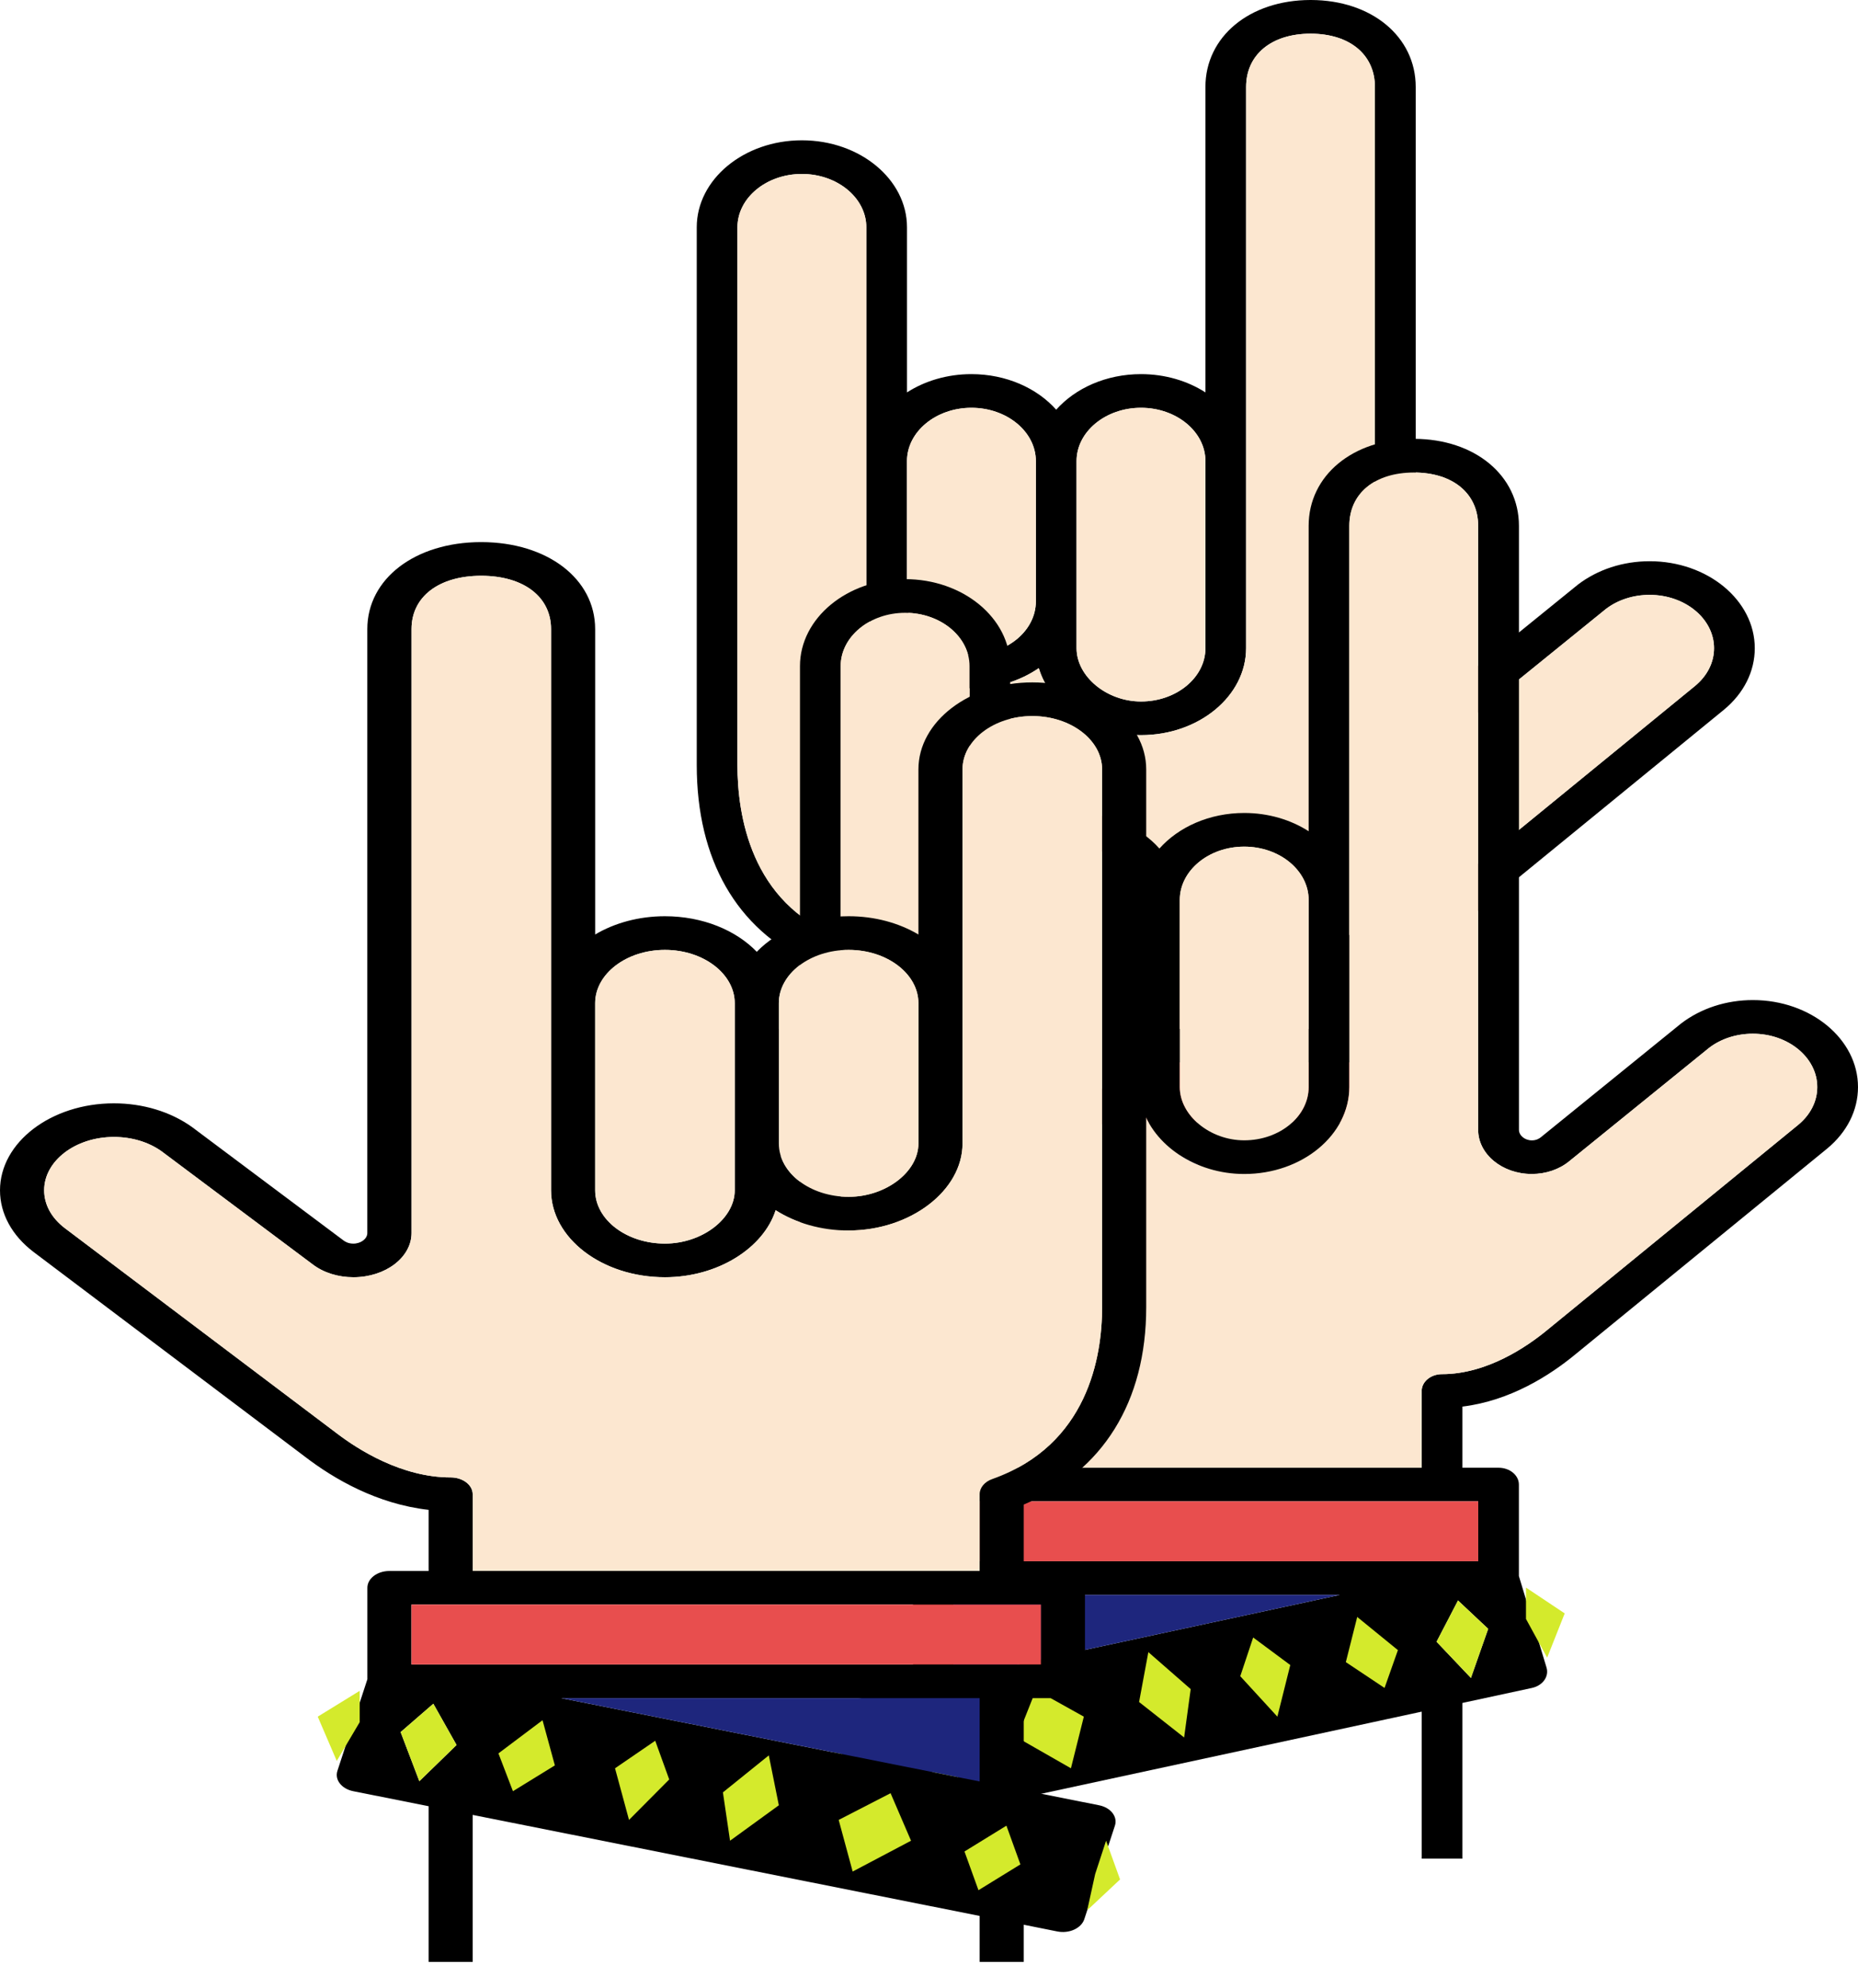 <svg width="72" height="77" viewBox="0 0 72 77" fill="none" xmlns="http://www.w3.org/2000/svg">
<path d="M52.669 55H51.092V49.306L32.957 53.219V55H31.38V53.56L30.178 53.821C29.974 53.864 29.757 53.839 29.578 53.75C29.398 53.661 29.265 53.516 29.214 53.346L28.119 49.723C28.014 49.377 28.266 49.023 28.684 48.933L31.38 48.351V44.783H29.979C29.543 44.783 29.19 44.491 29.19 44.13V40.507C29.19 40.147 29.543 39.855 29.979 39.855H31.38V37.284C28.551 35.996 27 33.303 27 29.638V8.804C27 6.947 28.827 5.435 31.074 5.435C33.321 5.435 35.147 6.946 35.147 8.804V15.201C35.837 14.757 36.705 14.493 37.644 14.493C38.991 14.493 40.187 15.036 40.929 15.871C41.672 15.036 42.868 14.493 44.215 14.493C45.154 14.493 46.022 14.757 46.712 15.201V3.37C46.712 1.42 48.422 0.005 50.779 0C50.783 0 50.785 0 50.79 0C50.794 0 50.796 0 50.801 0C53.153 0.005 54.861 1.42 54.861 3.37V26.766C54.861 26.987 55.089 27.176 55.363 27.176C55.538 27.176 55.654 27.1 55.709 27.056L61.14 22.652C61.911 22.06 62.895 21.741 63.926 21.741C66.171 21.741 68 23.252 68 25.11C68 26.011 67.575 26.857 66.806 27.493L57.073 35.444C56.061 36.283 54.52 37.263 52.669 37.489V39.857H54.071C54.506 39.857 54.859 40.148 54.859 40.509V44.053L55.93 47.598C56.035 47.944 55.783 48.297 55.363 48.388L52.669 48.969V55ZM52.5 45L51.669 46.598L53 48L53.669 46.098L52.5 45ZM32.957 44.783V48.011L47.923 44.783H32.957ZM30.767 43.478H53.282V41.159H30.767V43.478ZM32.957 39.855H51.092V36.884C51.092 36.523 51.444 36.232 51.88 36.232C53.628 36.232 55.188 35.158 55.961 34.518L65.681 26.576C66.162 26.179 66.421 25.661 66.421 25.109C66.421 23.971 65.302 23.044 63.924 23.044C63.291 23.044 62.689 23.239 62.227 23.594L56.815 27.98C56.429 28.299 55.91 28.478 55.358 28.478C54.213 28.478 53.28 27.71 53.28 26.766V3.37C53.28 2.116 52.303 1.306 50.787 1.304C49.272 1.306 48.288 2.116 48.288 3.37V25.109C48.288 26.966 46.46 28.478 44.215 28.478C42.327 28.478 40.691 27.351 40.255 25.882C39.547 26.371 38.636 26.667 37.644 26.667C35.437 26.667 33.571 25.123 33.571 23.297V8.804C33.571 7.667 32.449 6.739 31.074 6.739C29.698 6.739 28.577 7.667 28.577 8.804V29.638C28.577 31.56 29.087 34.98 32.502 36.294C32.78 36.398 32.957 36.63 32.957 36.884V39.855ZM41.718 23.297V25.109C41.718 26.208 42.885 27.174 44.215 27.174C45.59 27.174 46.712 26.246 46.712 25.109V17.862C46.712 16.725 45.59 15.797 44.215 15.797C42.839 15.797 41.718 16.725 41.718 17.862V23.297ZM35.147 17.862V23.297C35.147 24.397 36.315 25.362 37.644 25.362C39.02 25.362 40.141 24.435 40.141 23.297V17.862C40.141 16.725 39.02 15.797 37.644 15.797C36.269 15.797 35.147 16.725 35.147 17.862Z" fill="black"/>
<path d="M32.957 39.855H51.092V36.884C51.092 36.523 51.444 36.232 51.88 36.232C53.628 36.232 55.188 35.158 55.961 34.518L65.681 26.576C66.162 26.179 66.421 25.661 66.421 25.109C66.421 23.971 65.302 23.044 63.924 23.044C63.291 23.044 62.689 23.239 62.227 23.594L56.815 27.98C56.429 28.299 55.91 28.478 55.358 28.478C54.213 28.478 53.28 27.71 53.28 26.766V3.37C53.28 2.116 52.303 1.306 50.787 1.304C49.272 1.306 48.288 2.116 48.288 3.37V25.109C48.288 26.966 46.46 28.478 44.215 28.478C42.327 28.478 40.691 27.351 40.255 25.882C39.547 26.371 38.636 26.667 37.644 26.667C35.437 26.667 33.571 25.123 33.571 23.297V8.804C33.571 7.667 32.449 6.739 31.074 6.739C29.698 6.739 28.577 7.667 28.577 8.804V29.638C28.577 31.56 29.087 34.98 32.502 36.294C32.78 36.398 32.957 36.63 32.957 36.884V39.855Z" fill="#FCE7D0"/>
<path d="M35.147 17.862V23.297C35.147 24.397 36.315 25.362 37.644 25.362C39.02 25.362 40.141 24.435 40.141 23.297V17.862C40.141 16.725 39.02 15.797 37.644 15.797C36.269 15.797 35.147 16.725 35.147 17.862Z" fill="#FCE7D0"/>
<path d="M41.718 23.297V25.109C41.718 26.208 42.885 27.174 44.215 27.174C45.59 27.174 46.712 26.246 46.712 25.109V17.862C46.712 16.725 45.59 15.797 44.215 15.797C42.839 15.797 41.718 16.725 41.718 17.862V23.297Z" fill="#FCE7D0"/>
<path d="M30.767 43.478H53.282V41.159H30.767V43.478Z" fill="#E84E4E"/>
<path d="M52.5 45L51.669 46.598L53 48L53.669 46.098L52.5 45Z" fill="#D4EA2C"/>
<path d="M48.594 45.638L48.153 47.388L49.653 48.388L50.171 46.923L48.594 45.638Z" fill="#D4EA2C"/>
<path d="M44.562 46.433L44.062 47.933L45.5 49.5L46 47.5L44.562 46.433Z" fill="#D4EA2C"/>
<path d="M40.5 47L40.141 48.933L41.886 50.306L42.141 48.433L40.5 47Z" fill="#D4EA2C"/>
<path d="M36.144 48.465L35.412 50.306L37.5 51.5L38 49.5L36.144 48.465Z" fill="#D4EA2C"/>
<path d="M32 49.723L31.5 51.223L33 52.223L33.5 50.723L32 49.723Z" fill="#D4EA2C"/>
<path d="M28.435 50.306L27.935 51.806L29.11 53L28.826 51.598L28.435 50.306Z" fill="#D4EA2C"/>
<path d="M55.134 44.5V45.715L55.954 47.215L56.634 45.5L55.134 44.5Z" fill="#D4EA2C"/>
<path d="M32.957 44.783V48.011L47.923 44.783H32.957Z" fill="#1E267D"/>
<path d="M56.669 72H55.092V66.306L36.957 70.219V72H35.38V70.56L34.178 70.821C33.974 70.864 33.757 70.839 33.578 70.75C33.398 70.661 33.265 70.516 33.214 70.346L32.119 66.723C32.014 66.377 32.266 66.023 32.684 65.933L35.38 65.351V61.783H33.979C33.543 61.783 33.19 61.491 33.19 61.13V57.507C33.19 57.147 33.543 56.855 33.979 56.855H35.38V54.284C32.551 52.996 31 50.303 31 46.638V25.804C31 23.948 32.827 22.435 35.074 22.435C37.321 22.435 39.147 23.946 39.147 25.804V32.201C39.837 31.757 40.705 31.493 41.644 31.493C42.991 31.493 44.187 32.036 44.929 32.871C45.672 32.036 46.868 31.493 48.215 31.493C49.154 31.493 50.022 31.757 50.712 32.201V20.37C50.712 18.42 52.422 17.005 54.779 17C54.783 17 54.785 17 54.79 17C54.794 17 54.796 17 54.801 17C57.153 17.005 58.861 18.42 58.861 20.37V43.766C58.861 43.987 59.089 44.176 59.363 44.176C59.538 44.176 59.654 44.1 59.709 44.056L65.14 39.652C65.911 39.06 66.895 38.741 67.926 38.741C70.171 38.741 72 40.252 72 42.111C72 43.011 71.575 43.857 70.806 44.493L61.073 52.444C60.061 53.283 58.52 54.263 56.669 54.489V56.857H58.071C58.506 56.857 58.859 57.148 58.859 57.509V61.053L59.93 64.598C60.035 64.944 59.783 65.297 59.363 65.388L56.669 65.969V72ZM56.5 62L55.669 63.598L57 65L57.669 63.098L56.5 62ZM36.957 61.783V65.011L51.923 61.783H36.957ZM34.767 60.478H57.282V58.159H34.767V60.478ZM36.957 56.855H55.092V53.884C55.092 53.523 55.444 53.232 55.88 53.232C57.628 53.232 59.188 52.158 59.961 51.518L69.681 43.576C70.162 43.179 70.421 42.661 70.421 42.109C70.421 40.971 69.302 40.044 67.924 40.044C67.291 40.044 66.689 40.239 66.227 40.594L60.815 44.98C60.429 45.299 59.91 45.478 59.358 45.478C58.213 45.478 57.28 44.71 57.28 43.766V20.37C57.28 19.116 56.303 18.306 54.787 18.304C53.272 18.306 52.288 19.116 52.288 20.37V42.109C52.288 43.966 50.46 45.478 48.215 45.478C46.327 45.478 44.691 44.351 44.255 42.882C43.547 43.371 42.636 43.667 41.644 43.667C39.437 43.667 37.571 42.123 37.571 40.297V25.804C37.571 24.667 36.449 23.739 35.074 23.739C33.698 23.739 32.577 24.667 32.577 25.804V46.638C32.577 48.56 33.087 51.98 36.502 53.294C36.78 53.398 36.957 53.63 36.957 53.884V56.855ZM45.718 40.297V42.109C45.718 43.208 46.885 44.174 48.215 44.174C49.59 44.174 50.712 43.246 50.712 42.109V34.862C50.712 33.725 49.59 32.797 48.215 32.797C46.839 32.797 45.718 33.725 45.718 34.862V40.297ZM39.147 34.862V40.297C39.147 41.397 40.315 42.362 41.644 42.362C43.02 42.362 44.141 41.435 44.141 40.297V34.862C44.141 33.725 43.02 32.797 41.644 32.797C40.269 32.797 39.147 33.725 39.147 34.862Z" fill="black"/>
<path d="M36.957 56.855H55.092V53.884C55.092 53.523 55.444 53.232 55.88 53.232C57.628 53.232 59.188 52.158 59.961 51.518L69.681 43.576C70.162 43.179 70.421 42.661 70.421 42.109C70.421 40.971 69.302 40.044 67.924 40.044C67.291 40.044 66.689 40.239 66.227 40.594L60.815 44.98C60.429 45.299 59.91 45.478 59.358 45.478C58.213 45.478 57.28 44.71 57.28 43.766V20.37C57.28 19.116 56.303 18.306 54.787 18.304C53.272 18.306 52.288 19.116 52.288 20.37V42.109C52.288 43.966 50.46 45.478 48.215 45.478C46.327 45.478 44.691 44.351 44.255 42.882C43.547 43.371 42.636 43.667 41.644 43.667C39.437 43.667 37.571 42.123 37.571 40.297V25.804C37.571 24.667 36.449 23.739 35.074 23.739C33.698 23.739 32.577 24.667 32.577 25.804V46.638C32.577 48.56 33.087 51.98 36.502 53.294C36.78 53.398 36.957 53.63 36.957 53.884V56.855Z" fill="#FCE7D0"/>
<path d="M39.147 34.862V40.297C39.147 41.397 40.315 42.362 41.644 42.362C43.02 42.362 44.141 41.435 44.141 40.297V34.862C44.141 33.725 43.02 32.797 41.644 32.797C40.269 32.797 39.147 33.725 39.147 34.862Z" fill="#FCE7D0"/>
<path d="M45.718 40.297V42.109C45.718 43.208 46.885 44.174 48.215 44.174C49.59 44.174 50.712 43.246 50.712 42.109V34.862C50.712 33.725 49.59 32.797 48.215 32.797C46.839 32.797 45.718 33.725 45.718 34.862V40.297Z" fill="#FCE7D0"/>
<path d="M34.767 60.478H57.282V58.159H34.767V60.478Z" fill="#E84E4E"/>
<path d="M56.5 62L55.669 63.598L57 65L57.669 63.098L56.5 62Z" fill="#D4EA2C"/>
<path d="M52.594 62.638L52.153 64.388L53.653 65.388L54.171 63.923L52.594 62.638Z" fill="#D4EA2C"/>
<path d="M48.562 63.433L48.062 64.933L49.5 66.5L50 64.5L48.562 63.433Z" fill="#D4EA2C"/>
<path d="M44.5 64L44.141 65.933L45.886 67.306L46.141 65.433L44.5 64Z" fill="#D4EA2C"/>
<path d="M40.144 65.465L39.412 67.306L41.5 68.5L42 66.5L40.144 65.465Z" fill="#D4EA2C"/>
<path d="M36 66.723L35.5 68.223L37 69.223L37.5 67.723L36 66.723Z" fill="#D4EA2C"/>
<path d="M32.435 67.306L31.935 68.806L33.11 70L32.825 68.598L32.435 67.306Z" fill="#D4EA2C"/>
<path d="M59.134 61.5V62.715L59.954 64.215L60.634 62.5L59.134 61.5Z" fill="#D4EA2C"/>
<path d="M36.957 61.783V65.011L51.923 61.783H36.957Z" fill="#1E267D"/>
<path d="M16.609 76H18.317V70.306L37.963 74.219V76H39.671V74.56L40.974 74.821C41.195 74.864 41.429 74.839 41.624 74.75C41.819 74.661 41.963 74.516 42.018 74.346L43.204 70.723C43.318 70.377 43.045 70.023 42.592 69.933L39.671 69.351V65.783H41.19C41.662 65.783 42.044 65.491 42.044 65.13V61.507C42.044 61.147 41.662 60.855 41.19 60.855H39.671V58.284C42.737 56.996 44.417 54.303 44.417 50.638V29.804C44.417 27.948 42.438 26.435 40.004 26.435C37.569 26.435 35.59 27.946 35.59 29.804V36.201C34.843 35.757 33.903 35.493 32.886 35.493C31.426 35.493 30.131 36.036 29.326 36.871C28.522 36.036 27.227 35.493 25.767 35.493C24.75 35.493 23.81 35.757 23.063 36.201V24.37C23.063 22.42 21.209 21.005 18.657 21C18.652 21 18.649 21 18.645 21C18.64 21 18.637 21 18.633 21C16.084 21.005 14.234 22.42 14.234 24.37V47.766C14.234 47.987 13.987 48.176 13.691 48.176C13.501 48.176 13.375 48.1 13.316 48.056L7.431 43.652C6.596 43.06 5.531 42.741 4.413 42.741C1.981 42.741 7.9751e-05 44.252 7.9751e-05 46.111C7.9751e-05 47.011 0.46 47.857 1.293 48.493L11.837 56.444C12.934 57.283 14.604 58.263 16.609 58.489V60.857H15.09C14.618 60.857 14.236 61.148 14.236 61.509V65.052L13.076 68.598C12.962 68.944 13.235 69.297 13.691 69.388L16.609 69.969V76ZM16.792 66L17.692 67.598L16.25 69L15.525 67.098L16.792 66ZM37.963 65.783V69.011L21.75 65.783H37.963ZM40.336 64.478H15.944V62.159H40.336V64.478ZM37.963 60.855H18.317V57.884C18.317 57.523 17.935 57.232 17.463 57.232C15.57 57.232 13.88 56.158 13.043 55.518L2.513 47.576C1.991 47.179 1.711 46.661 1.711 46.109C1.711 44.971 2.923 44.044 4.416 44.044C5.101 44.044 5.754 44.239 6.254 44.594L12.117 48.98C12.535 49.299 13.097 49.478 13.695 49.478C14.936 49.478 15.947 48.71 15.947 47.766V24.37C15.947 23.116 17.005 22.306 18.647 22.304C20.289 22.306 21.354 23.116 21.354 24.37V46.109C21.354 47.966 23.335 49.478 25.767 49.478C27.813 49.478 29.585 48.351 30.057 46.882C30.824 47.371 31.811 47.667 32.886 47.667C35.277 47.667 37.299 46.123 37.299 44.297V29.804C37.299 28.667 38.514 27.739 40.004 27.739C41.494 27.739 42.708 28.667 42.708 29.804V50.638C42.708 52.56 42.156 55.98 38.457 57.294C38.155 57.398 37.963 57.63 37.963 57.884V60.855ZM28.472 44.297V46.109C28.472 47.208 27.208 48.174 25.767 48.174C24.277 48.174 23.063 47.246 23.063 46.109V38.862C23.063 37.725 24.277 36.797 25.767 36.797C27.258 36.797 28.472 37.725 28.472 38.862V44.297ZM35.59 38.862V44.297C35.59 45.397 34.326 46.362 32.886 46.362C31.395 46.362 30.181 45.435 30.181 44.297V38.862C30.181 37.725 31.395 36.797 32.886 36.797C34.376 36.797 35.59 37.725 35.59 38.862Z" fill="black"/>
<path d="M37.963 60.855H18.317V57.884C18.317 57.523 17.935 57.232 17.463 57.232C15.57 57.232 13.88 56.158 13.043 55.518L2.513 47.576C1.991 47.179 1.711 46.661 1.711 46.109C1.711 44.971 2.923 44.044 4.416 44.044C5.101 44.044 5.754 44.239 6.254 44.594L12.117 48.98C12.535 49.299 13.097 49.478 13.695 49.478C14.936 49.478 15.947 48.71 15.947 47.766V24.37C15.947 23.116 17.005 22.306 18.647 22.304C20.289 22.306 21.354 23.116 21.354 24.37V46.109C21.354 47.966 23.335 49.478 25.767 49.478C27.813 49.478 29.585 48.351 30.057 46.882C30.824 47.371 31.811 47.667 32.886 47.667C35.277 47.667 37.299 46.123 37.299 44.297V29.804C37.299 28.667 38.514 27.739 40.004 27.739C41.494 27.739 42.708 28.667 42.708 29.804V50.638C42.708 52.56 42.156 55.98 38.457 57.294C38.155 57.398 37.963 57.63 37.963 57.884V60.855Z" fill="#FCE7D0"/>
<path d="M35.59 38.862V44.297C35.59 45.397 34.326 46.362 32.886 46.362C31.395 46.362 30.181 45.435 30.181 44.297V38.862C30.181 37.725 31.395 36.797 32.886 36.797C34.376 36.797 35.59 37.725 35.59 38.862Z" fill="#FCE7D0"/>
<path d="M28.472 44.297V46.109C28.472 47.208 27.208 48.174 25.767 48.174C24.277 48.174 23.063 47.246 23.063 46.109V38.862C23.063 37.725 24.277 36.797 25.767 36.797C27.258 36.797 28.472 37.725 28.472 38.862V44.297Z" fill="#FCE7D0"/>
<path d="M40.336 64.478H15.944V62.159H40.336V64.478Z" fill="#E84E4E"/>
<path d="M16.792 66L17.692 67.598L16.25 69L15.525 67.098L16.792 66Z" fill="#D4EA2C"/>
<path d="M21.024 66.638L21.502 68.388L19.877 69.388L19.315 67.923L21.024 66.638Z" fill="#D4EA2C"/>
<path d="M25.391 67.433L25.933 68.933L24.375 70.5L23.833 68.5L25.391 67.433Z" fill="#D4EA2C"/>
<path d="M29.792 68L30.181 69.933L28.29 71.306L28.014 69.433L29.792 68Z" fill="#D4EA2C"/>
<path d="M34.511 69.465L35.304 71.306L33.042 72.5L32.5 70.5L34.511 69.465Z" fill="#D4EA2C"/>
<path d="M39 70.723L39.542 72.223L37.917 73.223L37.375 71.723L39 70.723Z" fill="#D4EA2C"/>
<path d="M42.862 71.306L43.404 72.806L42.131 74L42.439 72.598L42.862 71.306Z" fill="#D4EA2C"/>
<path d="M13.938 65.5V66.715L13.05 68.215L12.313 66.5L13.938 65.5Z" fill="#D4EA2C"/>
<path d="M37.963 65.783V69.011L21.75 65.783H37.963Z" fill="#1E267D"/>
</svg>
